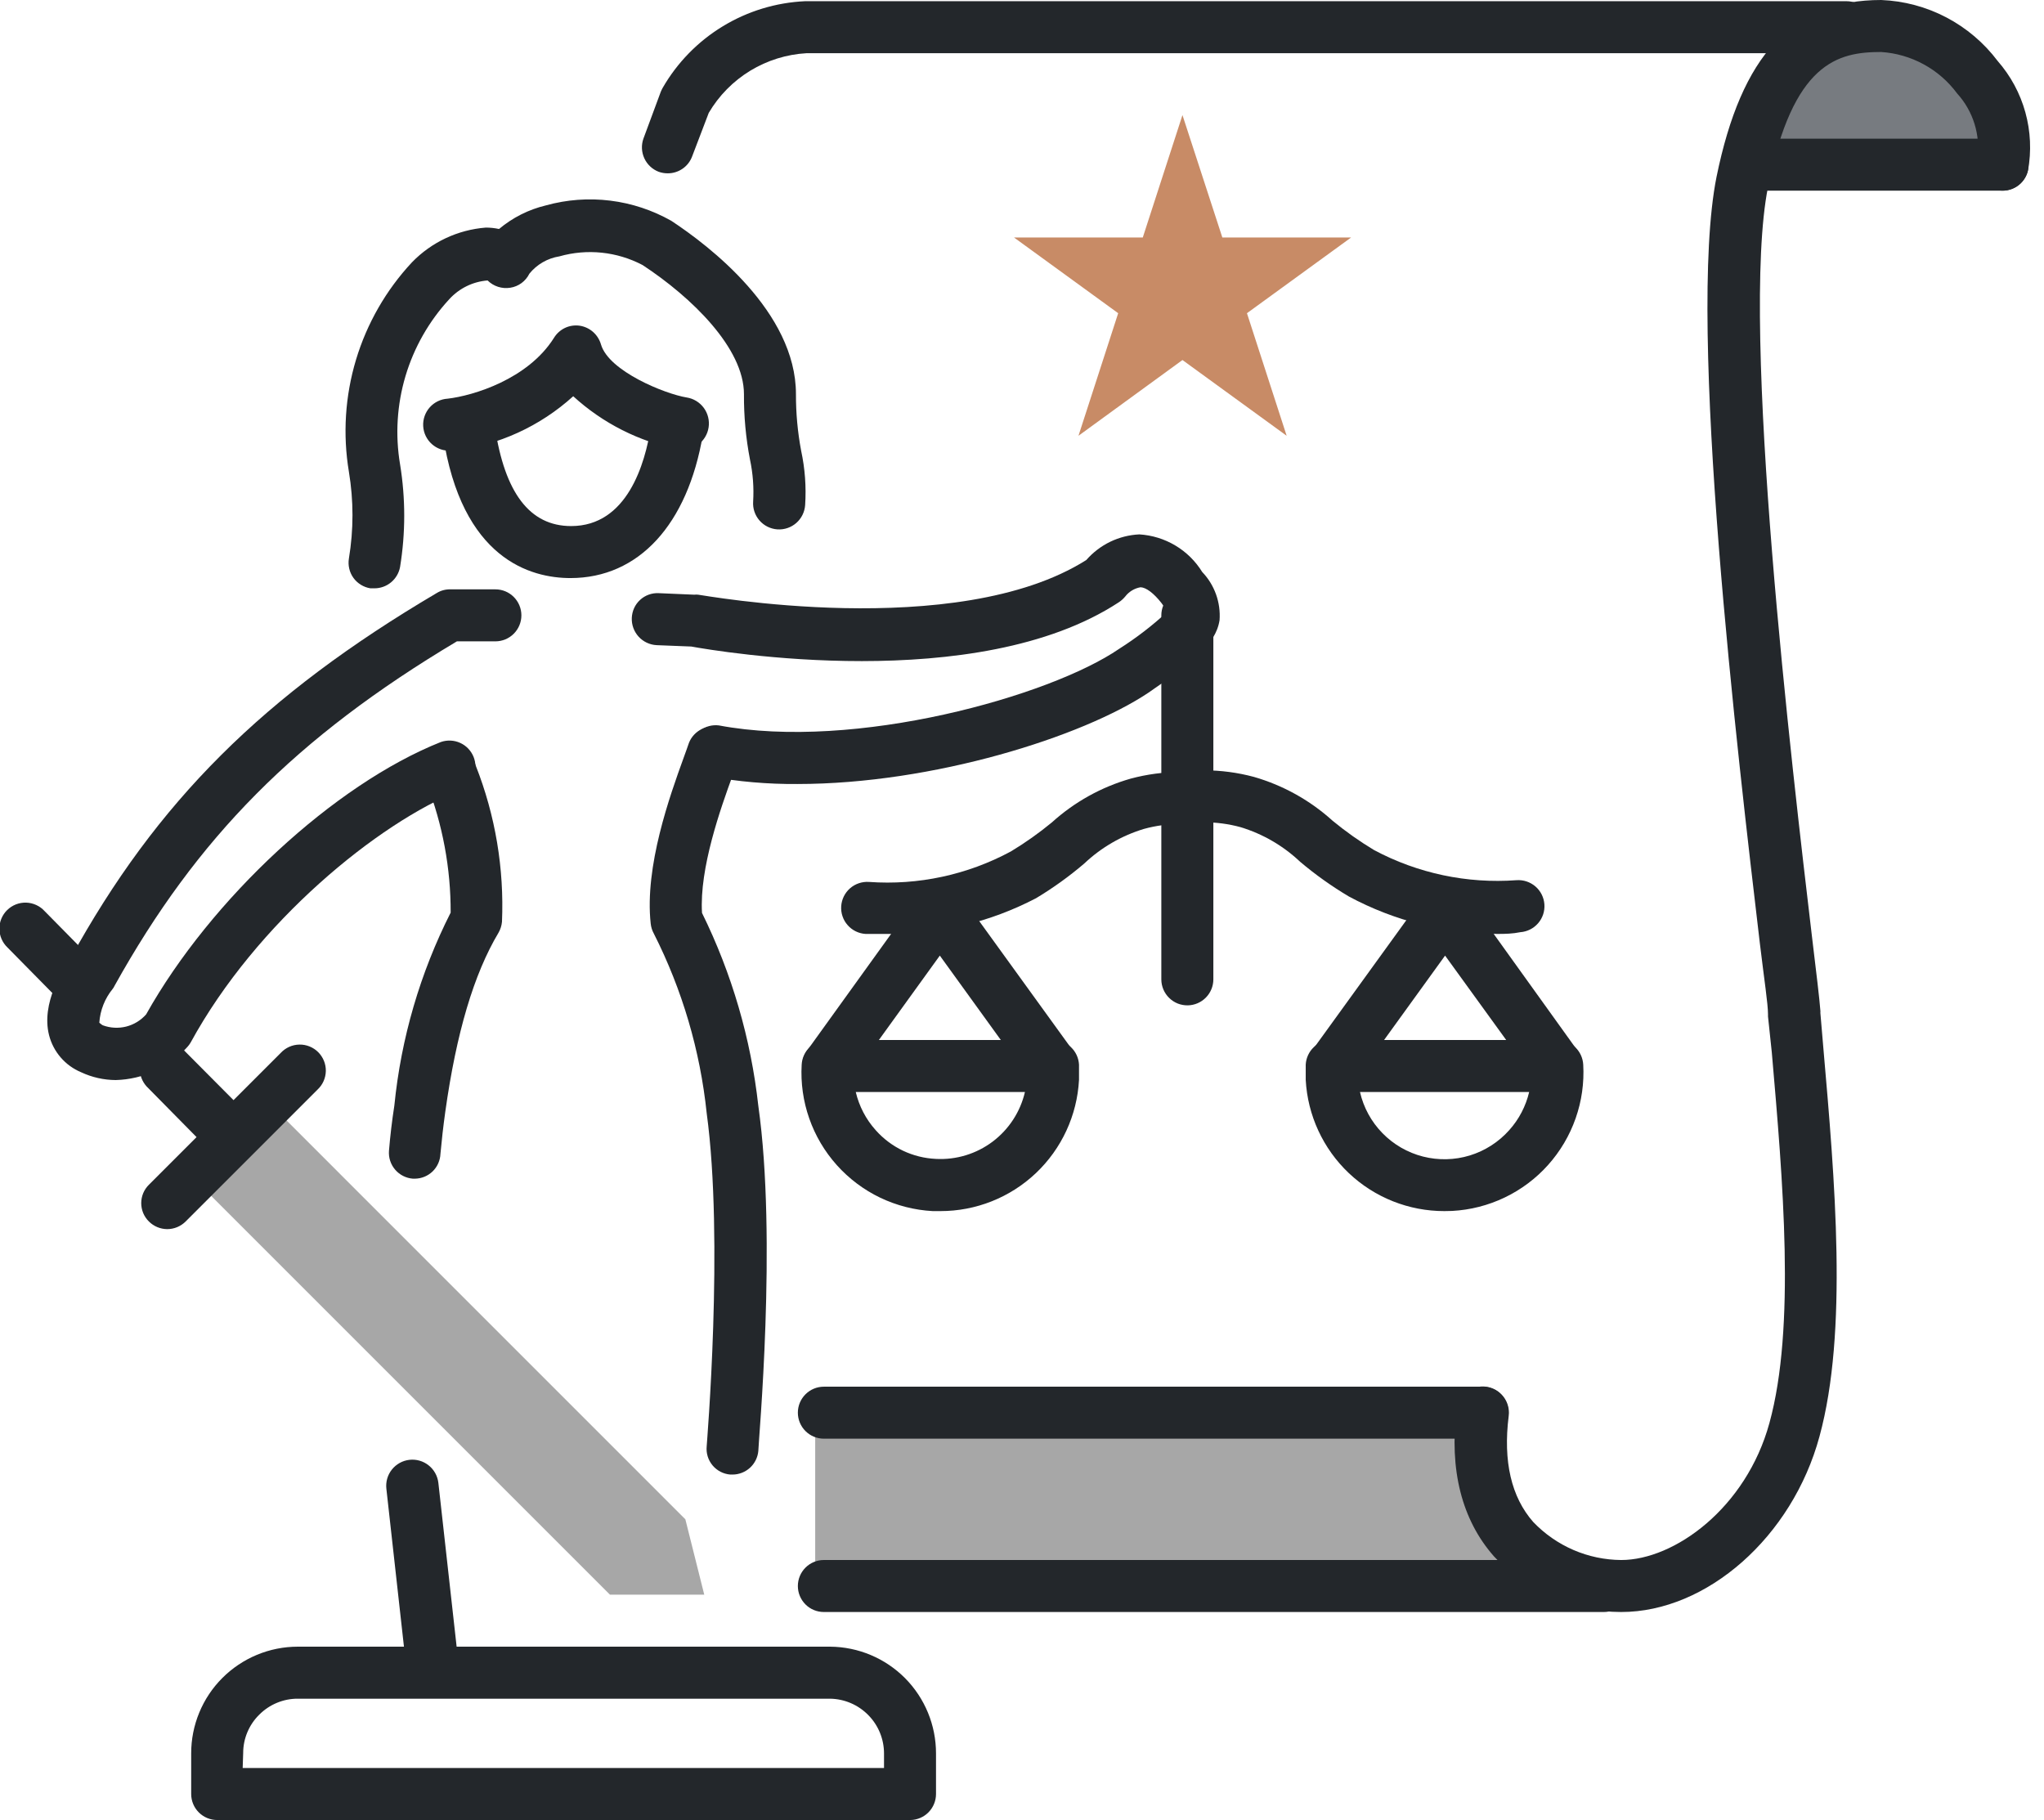 <svg aria-hidden="true" class="icon icon--rules" width="73" height="65" viewBox="0 0 73 65" fill="none" xmlns="http://www.w3.org/2000/svg">
<path d="M16.096 16.095C15.849 16.109 15.607 16.025 15.424 15.861C15.239 15.696 15.128 15.466 15.114 15.219C15.1 14.973 15.185 14.731 15.349 14.547C15.513 14.363 15.744 14.252 15.99 14.238C16.894 14.133 18.856 13.545 19.785 12.065C19.879 11.912 20.015 11.789 20.178 11.711C20.341 11.634 20.523 11.607 20.701 11.632C20.879 11.658 21.045 11.736 21.18 11.854C21.315 11.973 21.413 12.128 21.463 12.3C21.741 13.26 23.759 14.071 24.521 14.195C24.767 14.232 24.988 14.367 25.136 14.567C25.283 14.768 25.345 15.02 25.307 15.266C25.269 15.512 25.135 15.733 24.934 15.881C24.733 16.028 24.482 16.09 24.236 16.052C22.831 15.775 21.529 15.118 20.472 14.151C19.29 15.224 17.804 15.903 16.219 16.095H16.096Z" fill="#23272B"/>
<path d="M13.378 21.011H13.229C13.108 20.992 12.993 20.949 12.889 20.885C12.785 20.821 12.694 20.738 12.623 20.639C12.551 20.539 12.5 20.427 12.473 20.308C12.445 20.189 12.441 20.066 12.461 19.946C12.631 18.921 12.631 17.875 12.461 16.851C12.238 15.514 12.325 14.143 12.715 12.846C13.106 11.548 13.79 10.357 14.715 9.366C15.414 8.646 16.351 8.206 17.352 8.128V8.128C17.51 8.128 17.668 8.145 17.823 8.178C18.307 7.772 18.879 7.483 19.494 7.336C20.241 7.128 21.021 7.07 21.79 7.165C22.559 7.259 23.302 7.505 23.976 7.887C25.313 8.766 28.427 11.137 28.427 14.077C28.425 14.756 28.487 15.434 28.613 16.101C28.75 16.738 28.798 17.39 28.755 18.039C28.738 18.285 28.625 18.515 28.439 18.677C28.253 18.84 28.011 18.922 27.764 18.906C27.518 18.889 27.288 18.776 27.126 18.59C26.963 18.404 26.881 18.162 26.898 17.915C26.928 17.413 26.891 16.909 26.786 16.417C26.637 15.646 26.565 14.862 26.57 14.077C26.57 12.437 24.712 10.623 22.948 9.465C22.034 8.985 20.97 8.874 19.977 9.156C19.556 9.223 19.174 9.443 18.906 9.775C18.841 9.907 18.745 10.021 18.627 10.109C18.508 10.196 18.37 10.254 18.225 10.276C18.079 10.3 17.929 10.288 17.788 10.243C17.647 10.198 17.519 10.12 17.414 10.016C16.89 10.057 16.401 10.296 16.046 10.685C15.322 11.469 14.787 12.408 14.482 13.431C14.178 14.453 14.111 15.532 14.288 16.584C14.486 17.798 14.486 19.035 14.288 20.249C14.249 20.462 14.136 20.655 13.97 20.794C13.804 20.933 13.594 21.01 13.378 21.011V21.011Z" fill="#23272B"/>
<path d="M20.373 20.645C18.962 20.645 16.485 19.977 15.817 15.52C15.799 15.398 15.805 15.273 15.835 15.154C15.866 15.034 15.919 14.922 15.992 14.823C16.066 14.724 16.158 14.641 16.264 14.578C16.37 14.514 16.487 14.473 16.609 14.455C16.731 14.437 16.855 14.443 16.975 14.473C17.094 14.504 17.207 14.557 17.306 14.63C17.405 14.704 17.488 14.796 17.551 14.902C17.614 15.008 17.656 15.125 17.674 15.247C18.027 17.593 18.912 18.788 20.398 18.788C22.397 18.788 23.041 16.566 23.245 15.241C23.283 14.995 23.417 14.774 23.618 14.626C23.819 14.479 24.07 14.417 24.316 14.455C24.563 14.492 24.784 14.627 24.931 14.827C25.079 15.028 25.14 15.279 25.102 15.526C24.558 18.732 22.812 20.645 20.373 20.645Z" fill="#23272B"/>
<path d="M54.495 56.952H29.114V50.762H52.638L54.495 56.952Z" fill="#A7A7A7"/>
<path d="M68.046 1.238H66.325C65.908 1.236 65.495 1.316 65.109 1.474C64.723 1.631 64.372 1.864 64.076 2.158C63.78 2.452 63.546 2.802 63.386 3.187C63.225 3.572 63.143 3.984 63.143 4.401V4.401V6.19H71.191V4.401C71.191 3.566 70.86 2.764 70.271 2.171C69.681 1.578 68.882 1.243 68.046 1.238V1.238Z" fill="#777B80"/>
<path d="M28.476 28C27.42 28.008 26.365 27.917 25.326 27.727C25.098 27.667 24.902 27.523 24.776 27.325C24.651 27.125 24.605 26.886 24.649 26.655C24.694 26.424 24.824 26.219 25.013 26.08C25.203 25.941 25.439 25.879 25.672 25.907C30.532 26.823 37.502 24.867 39.972 23.171C40.585 22.782 41.161 22.339 41.693 21.846C41.626 21.737 41.554 21.632 41.476 21.53C41.204 21.184 40.932 20.98 40.734 20.973C40.514 21.011 40.317 21.131 40.183 21.308C40.117 21.387 40.04 21.456 39.954 21.512C34.89 24.83 25.647 23.264 24.688 23.09L23.45 23.041C23.204 23.028 22.973 22.919 22.807 22.737C22.642 22.555 22.554 22.315 22.564 22.069C22.569 21.948 22.597 21.828 22.647 21.718C22.698 21.607 22.77 21.508 22.859 21.426C22.948 21.343 23.053 21.279 23.167 21.238C23.281 21.196 23.403 21.178 23.524 21.184L24.799 21.239C24.844 21.233 24.89 21.233 24.936 21.239C25.028 21.239 34.159 22.93 38.796 20.001C39.033 19.729 39.324 19.507 39.649 19.349C39.975 19.192 40.329 19.102 40.69 19.085C41.145 19.113 41.587 19.249 41.978 19.483C42.369 19.716 42.698 20.041 42.937 20.429C43.155 20.656 43.322 20.927 43.429 21.224C43.535 21.52 43.579 21.835 43.556 22.149C43.414 23.047 42.541 23.685 41.018 24.737C38.672 26.309 33.33 28 28.476 28Z" fill="#23272B"/>
<path d="M26.161 52.662H26.081C25.959 52.652 25.84 52.618 25.732 52.562C25.623 52.505 25.527 52.428 25.448 52.334C25.37 52.24 25.311 52.132 25.275 52.015C25.239 51.898 25.227 51.775 25.239 51.653C25.239 51.585 25.858 44.305 25.239 39.755C25.006 37.52 24.366 35.346 23.351 33.342C23.29 33.231 23.252 33.109 23.239 32.983C23.016 30.94 23.926 28.414 24.415 27.065C24.49 26.854 24.558 26.675 24.607 26.526C24.695 26.307 24.864 26.129 25.079 26.03C25.294 25.93 25.539 25.917 25.763 25.992C25.988 26.067 26.175 26.225 26.287 26.434C26.399 26.642 26.427 26.886 26.365 27.114C26.316 27.269 26.248 27.467 26.167 27.69C25.74 28.86 24.973 31.008 25.072 32.605C26.137 34.767 26.818 37.099 27.083 39.495C27.758 44.256 27.083 51.517 27.083 51.821C27.062 52.05 26.955 52.264 26.785 52.42C26.614 52.575 26.392 52.662 26.161 52.662Z" fill="#23272B"/>
<path d="M14.82 42.095H14.746C14.501 42.076 14.273 41.961 14.113 41.774C13.952 41.587 13.873 41.344 13.892 41.099C13.935 40.579 13.997 40.046 14.084 39.483C14.323 37.082 15.005 34.746 16.095 32.593C16.1 31.011 15.808 29.443 15.235 27.969L15.173 27.789C15.132 27.674 15.115 27.551 15.121 27.429C15.128 27.307 15.159 27.187 15.212 27.077C15.264 26.966 15.339 26.868 15.43 26.786C15.521 26.704 15.627 26.641 15.743 26.601C15.858 26.56 15.98 26.542 16.102 26.549C16.225 26.556 16.344 26.586 16.455 26.639C16.565 26.692 16.664 26.766 16.746 26.857C16.828 26.948 16.89 27.055 16.931 27.17L16.993 27.349C17.691 29.121 18.009 31.019 17.928 32.921C17.915 33.058 17.873 33.191 17.804 33.311C16.925 34.784 16.3 36.877 15.903 39.706C15.829 40.238 15.774 40.727 15.73 41.21C15.721 41.446 15.621 41.669 15.452 41.834C15.282 41.999 15.056 42.092 14.82 42.095V42.095Z" fill="#23272B"/>
<path d="M15.396 60.048C15.168 60.048 14.948 59.964 14.778 59.812C14.608 59.66 14.499 59.451 14.473 59.224L13.799 53.17C13.771 52.924 13.842 52.676 13.996 52.483C14.151 52.289 14.376 52.164 14.622 52.136C14.868 52.108 15.116 52.179 15.309 52.334C15.503 52.488 15.628 52.713 15.656 52.959L16.331 59.014C16.345 59.138 16.334 59.264 16.299 59.385C16.263 59.505 16.204 59.617 16.124 59.713C16.044 59.81 15.946 59.889 15.834 59.947C15.723 60.004 15.601 60.038 15.476 60.048H15.396Z" fill="#23272B"/>
<path d="M4.135 38.573C3.707 38.571 3.285 38.476 2.897 38.294C2.617 38.177 2.367 37.997 2.169 37.767C1.97 37.537 1.827 37.264 1.752 36.969C1.461 35.824 2.253 34.605 2.501 34.258C5.596 28.619 9.422 24.824 15.6 21.178C15.749 21.087 15.921 21.042 16.095 21.048H17.692C17.939 21.048 18.175 21.145 18.349 21.32C18.523 21.494 18.621 21.73 18.621 21.976C18.621 22.223 18.523 22.459 18.349 22.633C18.175 22.807 17.939 22.905 17.692 22.905H16.318C10.561 26.34 7.032 29.919 4.092 35.205C4.074 35.245 4.052 35.283 4.024 35.317C3.744 35.66 3.577 36.082 3.547 36.524C3.547 36.524 3.622 36.592 3.671 36.617C3.938 36.716 4.229 36.732 4.506 36.663C4.782 36.593 5.031 36.441 5.219 36.227C7.534 32.098 11.935 28.018 15.742 26.501C15.968 26.422 16.216 26.432 16.434 26.531C16.652 26.629 16.823 26.808 16.913 27.03C17.002 27.252 17.003 27.5 16.914 27.722C16.825 27.944 16.654 28.123 16.436 28.222C13.514 29.38 9.156 32.933 6.81 37.23C6.778 37.285 6.741 37.337 6.698 37.384C6.375 37.747 5.981 38.039 5.54 38.244C5.099 38.448 4.621 38.56 4.135 38.573V38.573Z" fill="#23272B"/>
<path d="M42.423 35.905C42.3 35.907 42.177 35.885 42.062 35.84C41.948 35.794 41.843 35.726 41.755 35.639C41.667 35.553 41.597 35.45 41.549 35.336C41.501 35.222 41.476 35.1 41.476 34.976V21.976C41.476 21.73 41.574 21.494 41.748 21.32C41.922 21.145 42.159 21.048 42.405 21.048C42.651 21.048 42.887 21.145 43.062 21.32C43.236 21.494 43.334 21.73 43.334 21.976V34.976C43.334 35.219 43.238 35.453 43.068 35.626C42.898 35.8 42.666 35.9 42.423 35.905Z" fill="#23272B"/>
<path d="M31.671 33.354C31.417 33.354 31.163 33.354 30.909 33.354C30.787 33.346 30.668 33.314 30.559 33.26C30.449 33.206 30.351 33.13 30.271 33.038C30.19 32.947 30.129 32.84 30.09 32.724C30.05 32.608 30.035 32.486 30.043 32.364C30.051 32.242 30.083 32.123 30.137 32.013C30.191 31.904 30.266 31.806 30.358 31.725C30.45 31.645 30.557 31.583 30.673 31.544C30.789 31.505 30.911 31.489 31.033 31.497C32.792 31.623 34.551 31.245 36.103 30.408C36.615 30.099 37.103 29.754 37.564 29.374C38.371 28.643 39.334 28.107 40.381 27.808C40.96 27.652 41.557 27.573 42.157 27.572V27.572C42.404 27.572 42.64 27.67 42.814 27.844C42.988 28.018 43.086 28.255 43.086 28.501C43.086 28.747 42.988 28.983 42.814 29.158C42.64 29.332 42.404 29.43 42.157 29.43C41.718 29.428 41.281 29.487 40.857 29.603C40.059 29.844 39.327 30.268 38.722 30.841C38.183 31.301 37.608 31.715 37.001 32.079C35.357 32.938 33.526 33.377 31.671 33.354V33.354Z" fill="#23272B"/>
<path d="M33.59 43.253H33.311C32.66 43.218 32.023 43.055 31.435 42.774C30.848 42.492 30.322 42.097 29.887 41.612C29.452 41.126 29.117 40.56 28.902 39.945C28.686 39.33 28.594 38.679 28.631 38.028C28.642 37.789 28.745 37.564 28.918 37.399C29.091 37.234 29.321 37.143 29.56 37.143H37.607C37.845 37.142 38.074 37.233 38.247 37.397C38.42 37.561 38.523 37.784 38.536 38.022C38.536 38.201 38.536 38.387 38.536 38.567C38.468 39.833 37.916 41.026 36.995 41.898C36.073 42.77 34.852 43.255 33.584 43.253H33.59ZM30.563 39C30.682 39.507 30.927 39.975 31.274 40.362C31.546 40.669 31.877 40.918 32.247 41.095C32.617 41.271 33.019 41.371 33.429 41.389C34.154 41.427 34.87 41.209 35.451 40.772C36.031 40.335 36.44 39.708 36.605 39H30.563Z" fill="#23272B"/>
<path d="M37.564 39C37.417 38.999 37.272 38.964 37.141 38.897C37.01 38.831 36.896 38.734 36.809 38.616L33.565 34.128L30.333 38.604C30.262 38.703 30.172 38.786 30.068 38.85C29.964 38.914 29.848 38.957 29.728 38.976C29.608 38.995 29.485 38.991 29.366 38.962C29.247 38.934 29.135 38.883 29.037 38.811C28.938 38.74 28.854 38.649 28.79 38.545C28.726 38.442 28.683 38.326 28.664 38.206C28.645 38.085 28.65 37.962 28.678 37.844C28.706 37.725 28.758 37.613 28.829 37.514L32.81 31.986C32.9 31.873 33.014 31.781 33.144 31.718C33.274 31.655 33.417 31.622 33.562 31.622C33.706 31.622 33.849 31.655 33.98 31.718C34.11 31.781 34.224 31.873 34.314 31.986L38.313 37.514C38.385 37.612 38.437 37.724 38.466 37.842C38.494 37.961 38.499 38.084 38.48 38.204C38.461 38.324 38.419 38.439 38.355 38.543C38.291 38.647 38.207 38.737 38.109 38.808C37.953 38.93 37.762 38.998 37.564 39V39Z" fill="#23272B"/>
<path d="M53.486 33.354C51.632 33.353 49.807 32.894 48.174 32.017C47.562 31.653 46.98 31.239 46.435 30.779C45.831 30.207 45.102 29.783 44.305 29.541C43.88 29.425 43.44 29.366 42.999 29.368C42.753 29.368 42.517 29.27 42.343 29.096C42.168 28.922 42.071 28.685 42.071 28.439C42.071 28.193 42.168 27.957 42.343 27.782C42.517 27.608 42.753 27.511 42.999 27.511C43.601 27.511 44.2 27.59 44.782 27.746C45.826 28.047 46.787 28.582 47.593 29.312C48.059 29.697 48.554 30.046 49.072 30.358C50.632 31.192 52.397 31.565 54.161 31.435C54.407 31.417 54.65 31.498 54.837 31.659C55.024 31.82 55.139 32.049 55.157 32.296C55.175 32.542 55.095 32.785 54.933 32.972C54.772 33.159 54.543 33.274 54.297 33.292C54.024 33.348 53.758 33.354 53.486 33.354Z" fill="#23272B"/>
<path d="M51.585 43.253C50.317 43.255 49.096 42.77 48.174 41.898C47.253 41.026 46.701 39.833 46.633 38.567C46.633 38.387 46.633 38.201 46.633 38.022C46.646 37.783 46.75 37.559 46.924 37.395C47.098 37.231 47.329 37.141 47.568 37.143H55.615C55.853 37.142 56.082 37.233 56.255 37.397C56.428 37.561 56.531 37.784 56.544 38.022C56.581 38.672 56.489 39.324 56.273 39.939C56.058 40.554 55.723 41.12 55.288 41.606C54.854 42.091 54.327 42.486 53.74 42.767C53.152 43.049 52.515 43.212 51.864 43.247L51.585 43.253ZM48.571 39C48.698 39.554 48.975 40.062 49.372 40.468C49.769 40.875 50.27 41.164 50.821 41.305C51.371 41.445 51.95 41.432 52.493 41.266C53.036 41.099 53.523 40.787 53.901 40.362C54.249 39.975 54.493 39.507 54.613 39H48.571Z" fill="#23272B"/>
<path d="M55.609 39C55.463 38.999 55.319 38.965 55.189 38.898C55.059 38.831 54.946 38.735 54.86 38.616L51.61 34.128L48.366 38.616C48.22 38.816 48.001 38.949 47.757 38.987C47.512 39.024 47.263 38.964 47.063 38.817C46.864 38.671 46.73 38.452 46.693 38.208C46.655 37.963 46.716 37.714 46.862 37.514L50.861 31.986C50.951 31.873 51.065 31.781 51.196 31.718C51.326 31.655 51.469 31.622 51.613 31.622C51.758 31.622 51.901 31.655 52.031 31.718C52.161 31.781 52.276 31.873 52.365 31.986L56.334 37.514C56.406 37.612 56.457 37.724 56.486 37.842C56.515 37.961 56.52 38.084 56.501 38.204C56.482 38.324 56.439 38.439 56.376 38.543C56.312 38.647 56.228 38.737 56.129 38.808C55.98 38.925 55.798 38.992 55.609 39V39Z" fill="#23272B"/>
<path d="M24.477 54.26L25.152 56.952H21.784L6.983 42.151L9.676 39.458L24.477 54.26Z" fill="#A7A7A7"/>
<path d="M5.974 43.897C5.728 43.896 5.492 43.798 5.318 43.624C5.231 43.538 5.162 43.436 5.115 43.324C5.068 43.211 5.044 43.09 5.044 42.968C5.044 42.846 5.068 42.725 5.115 42.612C5.162 42.5 5.231 42.398 5.318 42.312L10.029 37.601C10.114 37.51 10.216 37.437 10.33 37.386C10.444 37.335 10.567 37.308 10.692 37.306C10.816 37.303 10.94 37.326 11.056 37.373C11.172 37.42 11.277 37.489 11.365 37.577C11.453 37.666 11.522 37.771 11.569 37.886C11.616 38.002 11.639 38.126 11.637 38.25C11.634 38.375 11.607 38.498 11.556 38.612C11.506 38.726 11.432 38.828 11.341 38.913L6.63 43.624C6.456 43.798 6.22 43.896 5.974 43.897Z" fill="#23272B"/>
<path d="M2.613 35.824C2.489 35.825 2.367 35.8 2.253 35.753C2.139 35.705 2.036 35.634 1.95 35.546L0.266 33.837C0.176 33.751 0.104 33.648 0.055 33.534C0.005 33.419 -0.021 33.296 -0.022 33.172C-0.023 33.047 0.001 32.923 0.049 32.809C0.097 32.693 0.167 32.589 0.256 32.502C0.345 32.415 0.451 32.346 0.567 32.3C0.683 32.255 0.807 32.233 0.931 32.236C1.056 32.24 1.178 32.268 1.292 32.32C1.405 32.371 1.507 32.445 1.591 32.537L3.275 34.246C3.449 34.42 3.546 34.656 3.546 34.902C3.546 35.148 3.449 35.384 3.275 35.558C3.188 35.645 3.084 35.713 2.971 35.758C2.857 35.804 2.735 35.827 2.613 35.824V35.824Z" fill="#23272B"/>
<path d="M7.992 41.204C7.869 41.204 7.747 41.179 7.633 41.131C7.519 41.083 7.416 41.013 7.33 40.925L5.237 38.802C5.075 38.624 4.987 38.391 4.993 38.15C5 37.909 5.099 37.68 5.271 37.512C5.443 37.343 5.674 37.248 5.915 37.246C6.156 37.244 6.388 37.336 6.562 37.502L8.667 39.619C8.841 39.793 8.938 40.029 8.938 40.275C8.938 40.521 8.841 40.757 8.667 40.931C8.579 41.02 8.474 41.091 8.358 41.138C8.242 41.184 8.117 41.207 7.992 41.204V41.204Z" fill="#23272B"/>
<path d="M32.519 65H7.757C7.51 65 7.274 64.902 7.1 64.728C6.926 64.554 6.828 64.318 6.828 64.071V62.623C6.827 62.122 6.925 61.627 7.116 61.164C7.307 60.701 7.587 60.281 7.941 59.927C8.295 59.573 8.715 59.292 9.177 59.1C9.639 58.908 10.135 58.809 10.635 58.809H29.646C30.653 58.816 31.616 59.221 32.325 59.935C33.033 60.65 33.43 61.616 33.429 62.623V64.071C33.429 64.314 33.333 64.548 33.163 64.722C32.993 64.895 32.762 64.995 32.519 65V65ZM8.667 63.143H31.572V62.623C31.572 62.109 31.37 61.616 31.009 61.251C30.649 60.885 30.16 60.675 29.646 60.667V59.738V60.667H10.635C10.38 60.666 10.127 60.716 9.891 60.814C9.655 60.912 9.441 61.055 9.261 61.236C9.078 61.415 8.933 61.629 8.834 61.865C8.735 62.101 8.684 62.355 8.685 62.611L8.667 63.143Z" fill="#23272B"/>
<path d="M57.281 57.571H29.423C29.177 57.571 28.941 57.474 28.767 57.3C28.593 57.125 28.495 56.889 28.495 56.643C28.495 56.397 28.593 56.16 28.767 55.986C28.941 55.812 29.177 55.714 29.423 55.714H57.281C57.527 55.714 57.763 55.812 57.937 55.986C58.111 56.16 58.209 56.397 58.209 56.643C58.209 56.889 58.111 57.125 57.937 57.3C57.763 57.474 57.527 57.571 57.281 57.571Z" fill="#23272B"/>
<path d="M52.947 51.381H29.423C29.177 51.381 28.941 51.283 28.767 51.109C28.593 50.935 28.495 50.699 28.495 50.452C28.495 50.206 28.593 49.97 28.767 49.796C28.941 49.622 29.177 49.524 29.423 49.524H52.947C53.194 49.524 53.43 49.622 53.604 49.796C53.778 49.97 53.876 50.206 53.876 50.452C53.876 50.699 53.778 50.935 53.604 51.109C53.43 51.283 53.194 51.381 52.947 51.381Z" fill="#23272B"/>
<path d="M23.852 6.19C23.74 6.191 23.629 6.172 23.524 6.135C23.297 6.047 23.113 5.875 23.012 5.654C22.91 5.433 22.898 5.182 22.979 4.952L23.598 3.281C23.618 3.232 23.641 3.185 23.666 3.139C24.186 2.236 24.924 1.48 25.814 0.939C26.703 0.398 27.715 0.09 28.755 0.043H65.947C66.194 0.043 66.43 0.141 66.604 0.315C66.778 0.489 66.876 0.726 66.876 0.972C66.876 1.218 66.778 1.454 66.604 1.629C66.43 1.803 66.194 1.9 65.947 1.9H28.804C28.092 1.941 27.401 2.156 26.792 2.527C26.183 2.899 25.675 3.415 25.313 4.03L24.725 5.571C24.661 5.752 24.543 5.909 24.387 6.019C24.23 6.13 24.044 6.19 23.852 6.19V6.19Z" fill="#23272B"/>
<path d="M71.519 6.81H62.852C62.606 6.81 62.37 6.712 62.196 6.538C62.021 6.363 61.924 6.127 61.924 5.881C61.924 5.635 62.021 5.398 62.196 5.224C62.37 5.05 62.606 4.952 62.852 4.952H71.519C71.765 4.952 72.001 5.05 72.175 5.224C72.35 5.398 72.447 5.635 72.447 5.881C72.447 6.127 72.35 6.363 72.175 6.538C72.001 6.712 71.765 6.81 71.519 6.81Z" fill="#23272B"/>
<path d="M57.9 57.571C57.046 57.571 56.202 57.395 55.42 57.053C54.638 56.711 53.935 56.211 53.356 55.584C52.205 54.278 51.753 52.489 52.025 50.335C52.04 50.213 52.08 50.095 52.141 49.988C52.202 49.882 52.283 49.788 52.38 49.713C52.477 49.637 52.588 49.582 52.707 49.55C52.825 49.517 52.949 49.508 53.071 49.524C53.193 49.539 53.311 49.579 53.418 49.639C53.524 49.7 53.618 49.782 53.693 49.879C53.769 49.976 53.824 50.087 53.856 50.206C53.889 50.324 53.898 50.448 53.882 50.57C53.678 52.192 53.975 53.467 54.761 54.359C55.167 54.783 55.654 55.122 56.193 55.355C56.732 55.588 57.312 55.71 57.9 55.714C59.8 55.714 62.363 53.857 63.193 50.824C64.134 47.401 63.675 42.157 63.279 37.589L63.143 36.301V36.221C63.143 35.855 63.007 34.982 62.852 33.689C62.072 27.09 60.24 11.626 61.304 6.32C62.196 1.95 64.01 0 67.186 0C67.997 0.032 68.791 0.244 69.511 0.621C70.23 0.998 70.857 1.53 71.346 2.179C71.809 2.708 72.147 3.334 72.334 4.011C72.522 4.689 72.554 5.4 72.429 6.091C72.373 6.331 72.224 6.539 72.015 6.669C71.806 6.799 71.554 6.84 71.314 6.785C71.195 6.758 71.083 6.707 70.984 6.637C70.884 6.566 70.8 6.476 70.735 6.372C70.671 6.269 70.627 6.153 70.608 6.033C70.588 5.912 70.593 5.789 70.621 5.67C70.678 5.252 70.643 4.826 70.518 4.423C70.393 4.02 70.181 3.649 69.897 3.337C69.58 2.908 69.173 2.553 68.704 2.298C68.236 2.042 67.718 1.892 67.186 1.857C65.632 1.857 64.034 2.229 63.143 6.68C62.14 11.7 64.01 27.517 64.716 33.472C64.87 34.747 64.982 35.676 65.013 36.09C65.016 36.117 65.016 36.144 65.013 36.171L65.118 37.409C65.533 42.163 66.003 47.555 64.982 51.3C64.01 54.891 60.958 57.571 57.9 57.571Z" fill="#23272B"/>
<path d="M42.231 4.11L43.655 8.481H48.255L44.534 11.186L45.952 15.563L42.231 12.858L38.517 15.563L39.935 11.186L36.214 8.481H40.814L42.231 4.11Z" fill="#C88B66"/>
</svg>
